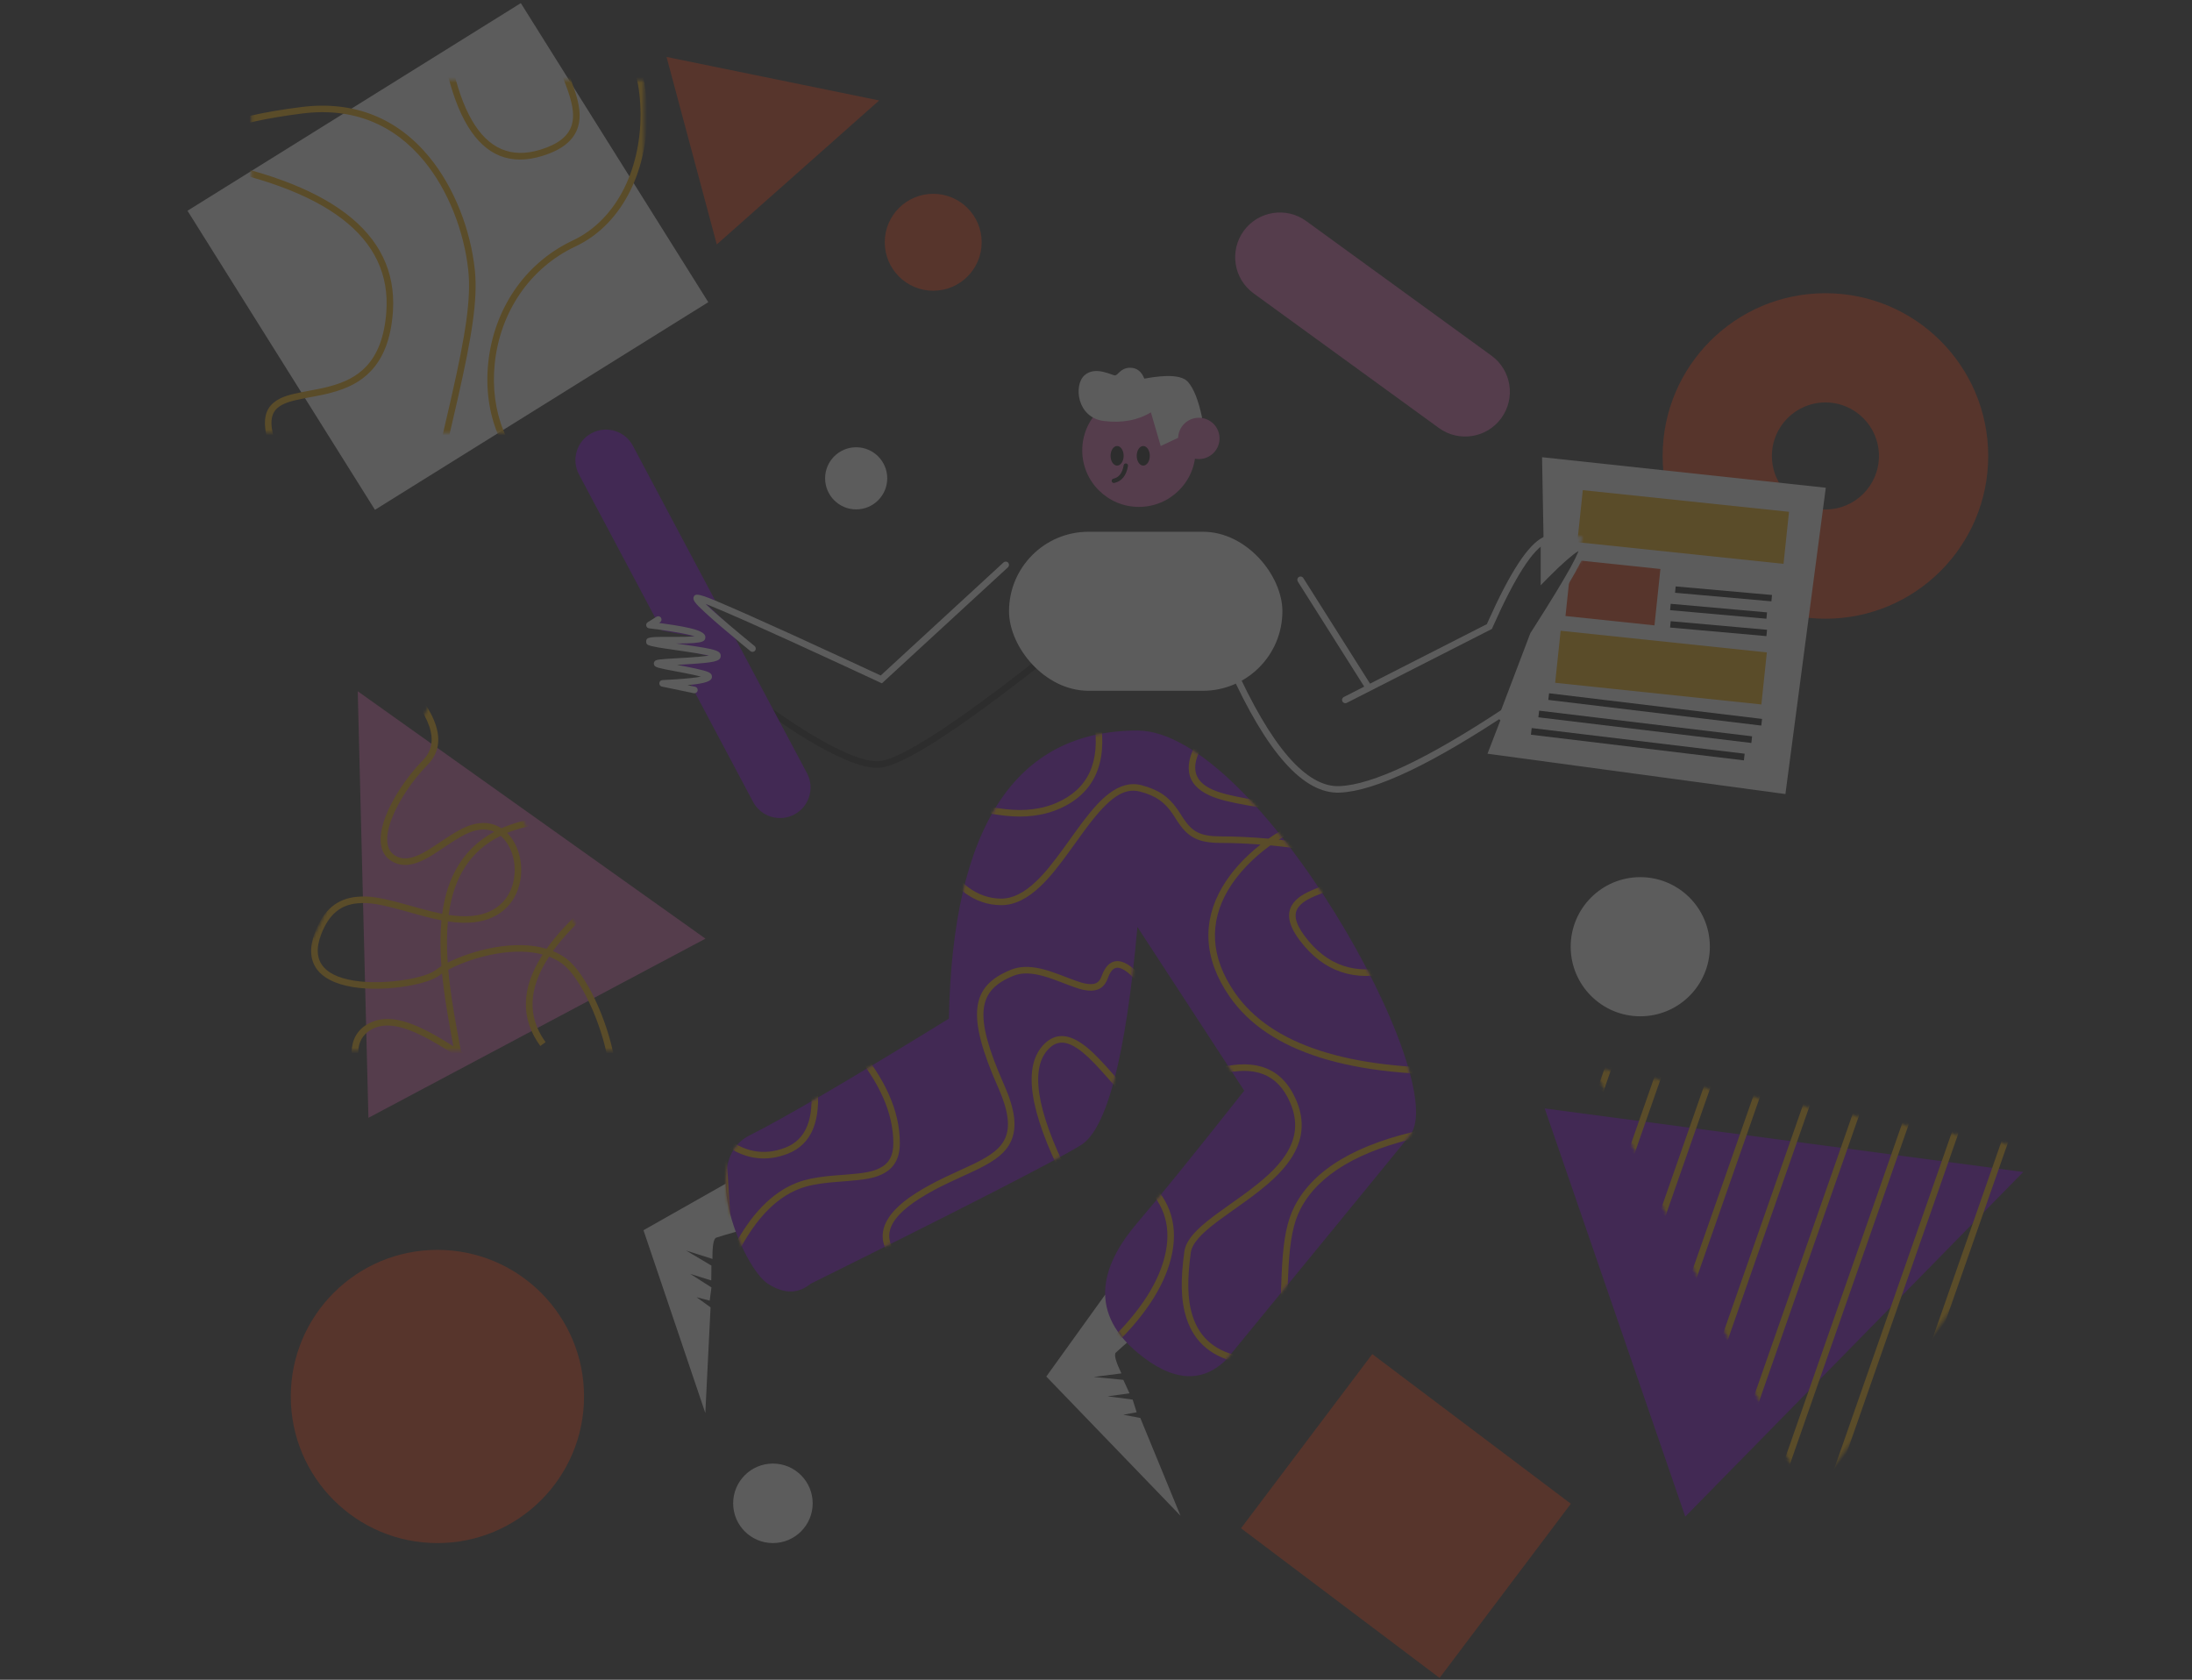 <?xml version="1.0" encoding="UTF-8"?>
<svg width="783px" height="600px" viewBox="0 0 783 600" version="1.1" xmlns="http://www.w3.org/2000/svg" xmlns:xlink="http://www.w3.org/1999/xlink">
    <rect x="0" y="0" width="783" height="600" fill="#333333" stroke="none"/>
    <title>illustration-3 hover</title>
    <defs>
        <polygon id="path-1" points="23.177 28.469 163.459 28.668 163.638 154.747 23.356 154.548"></polygon>
        <polygon id="path-3" points="92.321 24.142 160.504 160.473 24.162 160.462"></polygon>
        <polygon id="path-5" points="98.513 21.342 175.608 175.571 21.399 175.581"></polygon>
        <path d="M20.739,42.833 L19.959,0 L121.311,10.903 L106.888,120.321 L0.468,105.913 L16.84,63.47 C29.834,44.001 35.811,33.617 34.772,32.319 C33.732,31.021 29.055,34.526 20.739,42.833 Z" id="path-7"></path>
        <path d="M147.071,70.166 C142.919,116.424 136.172,142.412 126.83,148.129 C117.487,153.846 85.308,170.348 30.291,197.635 C25.879,201.273 20.819,201.273 15.11,197.635 C6.546,192.178 -10.193,153.976 8.492,144.621 C20.949,138.384 44.694,124.48 79.728,102.911 C81.026,34.304 103.473,0 147.071,0 C189.891,0 259.959,125.52 244.388,144.621 C234.008,157.354 212.209,183.992 178.991,224.532 C170.168,233.368 159.528,232.588 147.071,222.193 C128.387,206.601 135.393,189.449 147.071,175.806 C154.857,166.71 167.573,150.988 185.22,128.638 L147.071,70.166 Z" id="path-9"></path>
    </defs>
    <g id="Desktop" stroke="none" stroke-width="1" fill="none" fill-rule="evenodd" opacity="0.2">
        <g id="Artboard" transform="translate(-268, -1180)">
            <g id="illustration-3-hover" transform="translate(268, 1180)">
                <path d="M551.422,191.82 C552.011,191.554 552.703,191.817 552.968,192.408 C553.233,192.999 552.971,193.694 552.382,193.96 C547.603,196.118 541.151,206.095 533.326,223.735 L532.92,224.655 L481.087,251.056 C480.511,251.349 479.807,251.119 479.515,250.541 C479.24,249.997 479.427,249.339 479.93,249.019 L480.028,248.963 L531.118,222.939 L531.672,221.697 C539.447,204.351 545.883,194.465 551.254,191.897 L551.422,191.82 Z" id="Path-2" fill="#FFFFFF" fill-rule="nonzero"></path>
                <path d="M449.372,99.942 L531.177,99.941 C539.998,99.941 547.149,107.091 547.149,115.912 C547.149,115.912 547.149,115.912 547.149,115.912 C547.149,124.733 539.998,131.884 531.177,131.884 L449.372,131.885 C440.551,131.885 433.4,124.735 433.4,115.914 C433.4,115.914 433.4,115.914 433.4,115.914 C433.4,107.093 440.551,99.943 449.372,99.942 Z" id="Rectangle" fill="#DD63B1" transform="translate(490.274, 115.913) rotate(36) translate(-490.274, -115.913) "></path>
                <ellipse id="Oval" fill="#E73D11" cx="156.245" cy="498.817" rx="52.378" ry="52.367"></ellipse>
                <g id="Path-15" transform="translate(66.582, 0)">
                    <mask id="mask-2" fill="white">
                        <use xlink:href="#path-1"></use>
                    </mask>
                    <use id="Mask" fill="#FFFFFF" transform="translate(93.408, 91.608) rotate(-32) translate(-93.408, -91.608) " xlink:href="#path-1"></use>
                    <path d="M90.919,-8.443 C93.761,39.567 105.674,59.843 126.406,53.48 C132.955,51.47 136.449,48.542 137.637,44.687 C138.592,41.587 138.133,37.935 136.44,32.903 L136.143,32.042 C135.826,31.141 135.48,30.214 134.997,28.956 L134.173,26.816 C131.694,20.329 131.052,17.962 131.226,14.929 C131.489,10.356 134.57,7.438 140.939,6.194 C154.293,3.586 163.882,18.329 164.53,38.757 C165.203,59.952 156.221,79.592 139.54,87.754 L139.032,87.998 C122.418,95.823 112.022,111.747 110.144,129.875 C108.364,147.048 114.673,162.943 126.807,170.474 L127.176,170.7 C133.894,174.736 135.597,180.015 132.565,185.482 C130.042,190.032 124.294,194.465 117.081,197.736 C110.034,200.931 102.429,202.623 96.583,202.157 C89.71,201.61 85.546,198.133 85.546,191.908 L85.551,191.076 C85.645,182.67 87.199,174.247 92.234,152.366 L94.333,143.282 L94.654,141.879 C99.829,119.16 101.754,106.369 100.683,96.472 C99.195,82.724 93.605,68.068 84.894,57.497 C74.202,44.521 59.602,38.229 41.307,40.55 C16.066,43.752 2.911,49.056 1.659,55.929 L1.638,56.058 L2.102,56.139 C51.337,64.799 75.411,83.017 73.799,110.87 L73.742,111.726 C73.029,121.089 70.341,127.871 65.843,132.59 C62.245,136.364 57.724,138.676 51.766,140.265 L50.209,140.663 C49.119,140.93 48.218,141.119 46.081,141.527 L42.432,142.217 C37.572,143.154 35.19,143.871 33.316,145.127 C30.998,146.681 30.045,148.969 30.484,152.702 C31.608,162.286 38.383,164.529 51.556,162.276 L51.958,162.206 C53.575,161.921 55.204,161.591 57.33,161.128 L62.313,160.037 C68.881,158.626 70.515,158.47 72.787,158.888 C82.878,160.743 82.612,178.485 73.763,189.961 L73.492,190.307 L71.658,188.858 C79.865,178.536 80.194,162.622 72.363,161.182 L72.007,161.123 C70.197,160.856 68.3,161.126 61.87,162.52 L57.402,163.5 C55.453,163.921 53.908,164.231 52.365,164.503 C45.824,165.655 40.878,165.775 36.914,164.517 C31.912,162.93 28.885,159.163 28.159,152.973 C27.623,148.403 28.935,145.253 32.01,143.191 L32.33,142.983 C34.427,141.662 36.92,140.917 41.606,140.001 L47.062,138.96 C48.668,138.643 49.365,138.475 50.695,138.134 C56.506,136.64 60.798,134.496 64.146,130.983 C68.248,126.681 70.734,120.406 71.408,111.549 C73.45,84.728 50.386,66.995 1.677,58.433 L0.193,58.176 L-0.78,58.011 L-0.78,57.027 C-0.78,47.817 13.222,41.761 41.012,38.236 C60.132,35.811 75.516,42.439 86.703,56.017 C95.722,66.963 101.476,82.046 103.01,96.221 L103.074,96.852 C104.038,107.002 102.067,119.87 96.939,142.383 L94.041,154.955 C89.275,175.782 87.886,183.725 87.886,191.908 C87.886,196.769 91.005,199.373 96.769,199.832 C102.177,200.263 109.4,198.656 116.112,195.612 C122.909,192.53 128.28,188.389 130.517,184.354 C132.877,180.099 131.688,176.234 126.231,172.858 L125.968,172.697 C112.746,164.753 105.931,147.818 107.816,129.636 C109.756,110.917 120.428,94.412 137.513,86.137 L138.033,85.889 C154.084,78.329 162.844,59.395 162.191,38.831 C161.582,19.633 152.872,6.24 141.389,8.483 C135.993,9.537 133.759,11.654 133.562,15.063 L133.549,15.348 C133.464,17.765 134.092,20.027 136.248,25.692 L137.418,28.738 C137.828,29.814 138.138,30.656 138.433,31.503 L138.513,31.734 C140.467,37.407 141.037,41.599 139.874,45.372 C138.433,50.049 134.326,53.49 127.094,55.709 C104.483,62.649 91.758,41.447 88.673,-6.835 L88.583,-8.306 L90.919,-8.443 Z" fill="#F7AD01" fill-rule="nonzero" mask="url(#mask-2)"></path>
                </g>
                <polygon id="Rectangle-Copy-6" fill="#E73D11" transform="translate(502.211, 541.516) rotate(37) translate(-502.211, -541.516) " points="457.803 502.563 546.62 502.561 546.619 580.47 457.802 580.472"></polygon>
                <g id="Path-17" transform="translate(67.469, 214.793)">
                    <mask id="mask-4" fill="white">
                        <use xlink:href="#path-3"></use>
                    </mask>
                    <use id="Mask" fill="#DD63B1" transform="translate(92.333, 92.308) rotate(-28) translate(-92.333, -92.308) " xlink:href="#path-3"></use>
                    <path d="M97.748,163.865 L98.295,166.913 C99.505,173.745 99.695,175.578 99.781,178.552 L99.808,179.639 C99.977,187.108 97.73,190.987 92.248,190.617 C79.68,189.768 68.228,182.604 62.078,172.903 C56.005,163.323 56.879,153.808 65.393,150.254 C70.579,148.089 76.768,149.251 84.737,153.277 C87.305,154.574 90.045,156.155 93.259,158.169 L94.473,158.936 L93.438,153.295 C92.032,145.559 91.151,139.867 90.561,134.179 L90.478,133.359 L90.437,132.932 L90.216,133.083 C90.056,133.195 89.902,133.306 89.754,133.416 L89.535,133.582 C85.296,136.858 71.546,139.205 61.087,138.114 C47.337,136.68 40.495,129.979 45.093,118.078 C48.181,110.083 53.089,106.193 59.954,105.55 C64.936,105.083 68.957,105.88 79.651,108.88 L82.434,109.657 C83.902,110.062 85.038,110.362 86.184,110.648 L86.644,110.762 C87.741,111.03 88.793,111.269 89.804,111.476 L90.484,111.611 L90.486,111.595 C91.399,104.794 93.334,98.95 96.465,93.978 L96.696,93.615 C99.696,88.976 103.715,85.241 108.824,82.457 L109.084,82.317 L108.893,82.233 L108.668,82.141 L108.441,82.054 C107.009,81.532 105.526,81.386 103.95,81.585 C100.691,81.996 97.783,83.474 92.23,87.168 L89.807,88.788 C86.368,91.07 84.823,91.978 82.794,92.854 L82.637,92.921 C79.253,94.361 76.286,94.6 73.519,93.376 C67.966,90.921 67.21,84.787 70.294,76.769 C72.802,70.247 77.791,62.769 83.201,57.17 L83.589,56.773 C89.877,50.394 86.739,40.657 73.566,27.299 L73.164,26.893 L74.82,25.244 C88.977,39.46 92.733,50.527 85.477,58.182 L85.253,58.413 C79.91,63.834 74.922,71.246 72.475,77.608 C69.781,84.614 70.375,89.431 74.464,91.239 C76.56,92.166 78.882,91.979 81.721,90.771 L82.151,90.584 C84.036,89.744 85.631,88.769 89.358,86.278 L90.963,85.204 C96.81,81.315 99.921,79.737 103.657,79.266 C105.592,79.022 107.449,79.205 109.242,79.859 C110.059,80.156 110.834,80.546 111.563,81.015 L111.642,81.067 L111.68,81.05 C119.156,77.733 128.669,76.187 140.396,76.526 L141.063,76.548 L143.857,76.648 C173.566,77.757 189.994,79.624 193.871,82.472 C195.364,83.569 195.514,85.138 194.213,86.434 C193.271,87.372 191.505,88.269 188.856,89.207 L188.311,89.397 C183.379,91.078 175.51,92.924 164.677,94.946 L163.679,95.13 L162.783,95.739 C147.524,106.145 136.66,115.83 130.136,124.806 L130.045,124.932 C131.707,125.616 133.242,126.465 134.642,127.488 L134.94,127.71 C141.772,132.9 149.503,149.313 152.012,163.563 C153.355,171.194 153.083,177.494 150.941,181.578 C148.392,186.438 143.396,187.924 136.317,185.598 C127.747,182.782 119.581,178.299 107.618,170.43 L97.748,163.865 Z M84.061,155.555 L83.683,155.362 C76.265,151.615 70.701,150.571 66.293,152.41 C59.379,155.296 58.658,163.143 64.052,171.652 C69.813,180.739 80.601,187.488 92.405,188.285 C96.071,188.532 97.565,186.06 97.477,179.993 L97.436,178.344 C97.336,175.341 97.077,173.306 95.556,164.875 L95.05,162.088 L94.556,161.766 C90.426,159.097 87.097,157.112 84.061,155.555 Z M107.748,167.716 L108.309,168.087 L109.49,168.863 C120.971,176.386 128.863,180.689 137.047,183.378 C143.118,185.373 146.901,184.248 148.871,180.493 C150.72,176.968 150.972,171.137 149.71,163.968 C147.294,150.243 139.802,134.338 133.526,129.571 C132.125,128.507 130.552,127.641 128.831,126.966 L128.679,126.908 L128.39,127.351 C121.336,138.296 120.926,148.155 127.055,156.948 L127.416,157.454 L125.527,158.831 C118.458,149.134 118.674,138.405 126.064,126.664 L126.385,126.161 L126.325,126.145 C121.625,124.883 116.041,124.824 109.956,125.854 L109.475,125.937 C103.486,127.002 97.38,129.116 93.087,131.368 L92.66,131.595 L92.743,132.495 L92.835,133.443 L92.938,134.434 C93.503,139.725 94.331,145.088 95.616,152.208 L97.169,160.683 L102.123,163.964 C105.06,165.918 107.806,167.753 107.748,167.716 Z M77.265,110.641 C68.184,108.133 64.484,107.472 60.172,107.876 C54.211,108.435 50.049,111.734 47.273,118.92 C43.355,129.061 48.902,134.494 61.33,135.79 C71.127,136.812 84.108,134.628 87.967,131.836 L88.106,131.733 C88.647,131.314 89.261,130.893 89.938,130.474 L90.209,130.308 L90.18,129.924 C89.756,124.188 89.743,118.931 90.198,114.126 L90.216,113.939 L89.896,113.878 C88.855,113.673 87.776,113.437 86.653,113.168 L85.62,112.916 C84.376,112.606 83.15,112.28 81.52,111.829 L77.265,110.641 Z M140.981,78.883 C130.002,78.501 121.086,79.776 114.029,82.593 L113.685,82.732 L113.793,82.84 C117.271,86.38 119.139,92.042 118.632,97.846 L118.602,98.157 C117.7,106.997 111.675,113.58 101.789,114.656 C99.03,114.956 96.148,114.859 92.911,114.395 L92.53,114.337 L92.506,114.582 C92.118,118.831 92.103,123.46 92.425,128.49 L92.462,129.063 L92.489,129.049 C96.871,126.826 102.768,124.807 108.605,123.72 L109.065,123.636 C115.884,122.424 122.179,122.493 127.485,124.039 L127.765,124.123 L127.86,123.988 C134.574,114.563 145.787,104.504 161.446,93.822 L162.774,92.922 L164.846,92.537 C175.663,90.504 183.415,88.656 188.076,87.004 L188.644,86.798 C190.574,86.081 191.865,85.416 192.48,84.857 L192.663,84.684 C192.814,84.546 192.797,84.573 192.557,84.406 L192.487,84.355 C189.082,81.854 171.647,79.949 140.981,78.883 Z M111.363,83.773 L111.228,83.84 C105.834,86.507 101.682,90.209 98.658,94.884 C95.647,99.54 93.761,105.082 92.85,111.589 L92.792,112.013 L92.886,112.028 C95.928,112.487 98.611,112.609 101.138,112.373 L101.536,112.333 C110.284,111.381 115.483,105.7 116.277,97.92 C116.844,92.359 114.95,86.967 111.583,83.963 L111.363,83.773 Z" fill="#F7AD01" fill-rule="nonzero" mask="url(#mask-4)"></path>
                </g>
                <polygon id="Triangle-Copy-2" fill="#E73D11" transform="translate(280.556, 44.853) rotate(75) translate(-280.556, -44.853) " points="280.556 10.183 315.225 79.523 245.887 79.523"></polygon>
                <g id="Combined-Shape" transform="translate(551.296, 345.266)">
                    <mask id="mask-6" fill="white">
                        <use xlink:href="#path-5"></use>
                    </mask>
                    <use id="Mask" fill="#7C00D9" transform="translate(98.503, 98.461) rotate(71) translate(-98.503, -98.461) " xlink:href="#path-5"></use>
                    <path d="M236.627,130.76 L237.339,132.986 L-90.691,237.879 L-91.403,235.654 L236.627,130.76 Z M236.627,112.068 L237.339,114.294 L-90.691,219.188 L-91.403,216.962 L236.627,112.068 Z M236.627,93.377 L237.339,95.602 L-90.691,200.496 L-91.403,198.271 L236.627,93.377 Z M236.627,74.685 L237.339,76.911 L-90.691,181.804 L-91.403,179.579 L236.627,74.685 Z M236.627,55.993 L237.339,58.219 L-90.691,163.113 L-91.403,160.887 L236.627,55.993 Z M236.627,37.302 L237.339,39.527 L-90.691,144.421 L-91.403,142.195 L236.627,37.302 Z M236.627,18.61 L237.339,20.835 L-90.691,125.729 L-91.403,123.504 L236.627,18.61 Z M236.627,-0.082 L237.339,2.144 L-90.691,107.038 L-91.403,104.812 L236.627,-0.082 Z M236.627,-18.773 L237.339,-16.548 L-90.691,88.346 L-91.403,86.12 L236.627,-18.773 Z" fill="#F7AD01" fill-rule="nonzero" mask="url(#mask-6)" transform="translate(72.968, 109.553) rotate(-53) translate(-72.968, -109.553) "></path>
                </g>
                <ellipse id="Oval" fill="#E73D11" cx="333.352" cy="86.538" rx="17.311" ry="17.308"></ellipse>
                <ellipse id="Oval-Copy-3" fill="#FFFFFF" cx="276.092" cy="536.982" rx="14.204" ry="14.201"></ellipse>
                <ellipse id="Oval-Copy-4" fill="#FFFFFF" cx="305.832" cy="170.858" rx="11.097" ry="11.095"></ellipse>
                <ellipse id="Oval-Copy-2" fill="#FFFFFF" cx="585.918" cy="338.166" rx="24.857" ry="24.852"></ellipse>
                <path d="M394.793,462.426 L373.745,491.694 L421.684,541.42 L407.332,506.501 L401.263,505.336 L406.018,504.458 L404.596,499.932 L395.643,498.756 L403.469,497.7 L401.263,492.879 L390.709,491.841 L400.589,490.57 C398.538,486.334 397.871,483.857 398.589,483.138 C399.306,482.418 401.952,480.104 406.526,476.196 L394.793,462.426 Z" id="Path-13" fill="#FFFFFF"></path>
                <path d="M244.2,419.201 L223.292,448.536 L270.909,498.376 L256.654,463.377 L250.626,462.21 L255.349,461.329 L253.937,456.792 L245.043,455.615 L252.817,454.556 L250.626,449.723 L240.142,448.684 L249.956,447.409 C247.919,443.164 247.257,440.681 247.97,439.96 C248.682,439.239 251.31,436.919 255.854,433.002 L244.2,419.201 Z" id="Path-13-Copy" fill="#FFFFFF" transform="translate(247.101, 458.788) rotate(25) translate(-247.101, -458.788) "></path>
                <path d="M652.056,104.734 C684.17,104.734 710.204,130.762 710.204,162.87 C710.204,194.978 684.17,221.006 652.056,221.006 C619.942,221.006 593.908,194.978 593.908,162.87 C593.908,130.762 619.942,104.734 652.056,104.734 Z M652.056,143.751 C641.495,143.751 632.934,152.311 632.934,162.87 C632.934,173.429 641.495,181.988 652.056,181.988 C662.617,181.988 671.179,173.429 671.179,162.87 C671.179,152.311 662.617,143.751 652.056,143.751 Z" id="Oval" fill="#E73D11" fill-rule="nonzero"></path>
                <path d="M373.177,233.432 L374.633,235.25 L372.731,236.748 C341.904,260.983 322.609,273.418 314.387,274.208 C310.107,274.619 303.979,272.594 296.378,268.685 C293.818,267.369 291.139,265.861 288.377,264.197 C284.762,262.019 281.187,259.687 277.81,257.355 L276.944,256.754 C276.522,256.459 276.115,256.173 275.726,255.897 L274.416,254.96 L273.429,254.238 L274.832,252.38 L275.792,253.082 L276.706,253.738 C277.452,254.27 278.268,254.843 279.145,255.448 C282.485,257.754 286.02,260.06 289.59,262.211 C292.309,263.849 294.943,265.332 297.453,266.623 L298.28,267.043 C305.116,270.48 310.611,272.237 314.161,271.896 C321.726,271.169 340.927,258.788 371.304,234.908 L373.177,233.432 Z" id="Path-9" fill="#131313" fill-rule="nonzero"></path>
                <path d="M440.684,236.982 C453.987,266.758 466.689,281.29 478.474,280.802 C490.273,280.313 509.77,271.138 536.809,253.267 L539.34,251.584 L540.643,253.511 C511.94,272.72 491.306,282.594 478.571,283.122 C465.587,283.66 452.487,268.827 438.961,238.839 L438.551,237.925 L440.684,236.982 Z" id="Path-6" fill="#FFFFFF" fill-rule="nonzero"></path>
                <path d="M247.54,145.699 C253.564,145.699 258.448,150.582 258.448,156.606 L258.449,219.44 L258.449,219.44 L255.037,218.482 L258.449,228.674 L258.45,289.051 C258.45,295.075 253.566,299.958 247.543,299.958 C247.543,299.958 247.542,299.958 247.542,299.958 C241.518,299.958 236.635,295.075 236.635,289.051 L236.634,240.846 L236.634,240.846 C239.924,241.86 241.569,242.019 241.569,241.321 C241.569,240.623 239.924,238.724 236.634,235.622 L236.634,233.009 L247.795,236.249 L236.634,226.387 L236.634,223.248 L246.272,227.498 L236.634,219.765 L236.633,156.606 C236.633,150.583 241.516,145.699 247.54,145.699 C247.54,145.699 247.54,145.699 247.54,145.699 Z" id="Rectangle" fill="#7C00D9" transform="translate(247.541, 222.829) rotate(-28) translate(-247.541, -222.829) "></path>
                <g id="Group" transform="translate(385.286, 131.361)">
                    <ellipse id="Oval" fill="#DD63B1" cx="21.54" cy="29.512" rx="20.241" ry="20.192"></ellipse>
                    <path d="M44.117,17.862 L36.721,24.464 L29.325,27.959 L25.822,15.921 C21.151,18.768 15.572,19.804 9.084,19.027 C-0.647,17.862 -1.814,6.213 2.078,2.718 C5.97,-0.777 11.809,2.718 12.977,2.718 C14.145,2.718 14.923,0 18.426,0 C20.762,0 22.449,1.294 23.487,3.883 C31.79,2.33 36.98,2.718 39.056,5.048 C41.132,7.378 42.819,11.649 44.117,17.862 Z" id="Path-4" fill="#FFFFFF"></path>
                    <ellipse id="Oval" fill="#DD63B1" cx="42.949" cy="25.24" rx="7.396" ry="7.378"></ellipse>
                    <ellipse id="Oval" fill="#131313" cx="23.097" cy="31.453" rx="2.335" ry="3.495"></ellipse>
                    <ellipse id="Oval-Copy" fill="#131313" cx="13.755" cy="31.453" rx="2.335" ry="3.495"></ellipse>
                    <path d="M16.997,34.182 C17.421,34.253 17.708,34.653 17.637,35.076 C17.07,38.471 15.433,40.549 12.757,41.143 C12.337,41.236 11.921,40.972 11.828,40.553 C11.734,40.134 11.999,39.72 12.419,39.626 C14.413,39.184 15.631,37.638 16.101,34.821 C16.167,34.428 16.518,34.153 16.907,34.172 L16.997,34.182 Z" id="Path-5" fill="#131313" fill-rule="nonzero"></path>
                </g>
                <rect id="Rectangle" fill="#FFFFFF" x="360.429" y="189.941" width="97.653" height="56.805" rx="28.402"></rect>
                <path d="M463.94,206.104 C464.446,205.773 465.111,205.894 465.475,206.366 L465.54,206.458 L489.857,244.931 C490.203,245.478 490.047,246.207 489.509,246.558 C489.003,246.889 488.338,246.769 487.973,246.297 L487.909,246.205 L463.592,207.732 C463.246,207.185 463.402,206.456 463.94,206.104 Z" id="Path-3" fill="#FFFFFF" fill-rule="nonzero"></path>
                <g id="Rectangle-+-Rectangle-Copy-4-+-Rectangle-Copy-3-Mask" transform="translate(530.878, 163.314)">
                    <mask id="mask-8" fill="white">
                        <use xlink:href="#path-7"></use>
                    </mask>
                    <use id="Mask" fill="#FFFFFF" xlink:href="#path-7"></use>
                    <polygon id="Rectangle" fill="#F7AD01" mask="url(#mask-8)" transform="translate(70.362, 24.928) rotate(6) translate(-70.362, -24.928) " points="33.331 15.586 107.395 15.578 107.393 34.269 33.329 34.277"></polygon>
                    <polygon id="Rectangle-Copy-4" fill="#F7AD01" mask="url(#mask-8)" transform="translate(62.449, 75.152) rotate(6) translate(-62.449, -75.152) " points="25.418 65.811 99.482 65.802 99.48 84.493 25.416 84.501"></polygon>
                    <polygon id="Rectangle-Copy-3" fill="#E73D11" mask="url(#mask-8)" transform="translate(45.281, 48.328) rotate(6) translate(-45.281, -48.328) " points="29.3 38.206 61.265 38.202 61.262 58.451 29.298 58.454"></polygon>
                </g>
                <path d="M358.47,200.9 C358.948,200.461 359.688,200.495 360.123,200.976 C360.531,201.428 360.527,202.112 360.131,202.558 L360.047,202.644 L315.024,244.083 L301.943,238.013 C287.91,231.522 276.638,226.382 268.128,222.593 L264.326,220.909 C259.655,218.852 256.018,217.301 253.419,216.257 L252.049,215.716 L252.168,215.833 C252.619,216.272 253.134,216.76 253.715,217.295 L254.278,217.811 C257.574,220.81 262.662,225.126 269.536,230.752 C270.038,231.163 270.114,231.906 269.707,232.412 C269.3,232.918 268.564,232.996 268.062,232.585 L264.903,229.988 C259.577,225.587 255.514,222.114 252.711,219.563 L251.824,218.752 C248.116,215.339 247.15,214.114 247.94,212.919 L247.995,212.842 C248.83,211.769 251.273,212.605 262.187,217.392 L267.833,219.883 C276.354,223.664 287.818,228.886 302.227,235.548 L314.593,241.283 L358.47,200.9 Z" id="Path-7" fill="#FFFFFF" fill-rule="nonzero"></path>
                <path d="M234.503,220.298 C235.053,219.953 235.778,220.12 236.122,220.673 C236.445,221.192 236.316,221.867 235.841,222.233 L235.748,222.298 L235.401,222.515 L237.044,222.739 C247.457,224.191 251.862,225.451 251.964,227.513 L251.966,227.587 C251.966,229.086 250.741,229.437 247.951,229.671 L247.53,229.703 C246.309,229.79 244.841,229.83 242.87,229.843 L241.475,229.846 L245.371,230.408 C255.308,231.868 257.449,232.382 257.449,234.269 L257.444,234.422 C257.319,236.275 254.83,236.661 246.285,237.218 L241.845,237.486 L244.968,238.082 C246.143,238.312 247.143,238.515 248.041,238.71 L248.625,238.839 C252.973,239.814 254.316,240.279 254.316,241.737 C254.316,243.323 251.936,244.129 246.004,244.681 L245.521,244.724 L248.288,245.299 C248.886,245.423 249.283,245.983 249.218,246.58 L249.2,246.693 C249.076,247.293 248.518,247.691 247.923,247.626 L247.812,247.608 L236.454,245.25 C235.102,244.969 235.257,242.983 236.636,242.917 L237.674,242.866 C242.436,242.624 246.08,242.328 248.597,241.983 L248.863,241.945 C249.311,241.881 249.719,241.815 250.086,241.749 L250.366,241.696 L250.239,241.661 C249.803,241.542 249.307,241.417 248.754,241.288 L248.113,241.141 L247.541,241.015 C246.759,240.845 245.894,240.668 244.897,240.471 L243.274,240.157 L239.497,239.442 C238.975,239.342 238.529,239.255 238.127,239.175 L237.373,239.023 C236.423,238.827 235.714,238.663 235.205,238.519 C234.897,238.431 234.654,238.349 234.459,238.261 C234.31,238.194 234.181,238.121 234.059,238.024 C233.77,237.795 233.559,237.485 233.559,237.02 C233.559,236.408 233.879,236.087 234.295,235.881 C234.44,235.809 234.593,235.76 234.774,235.716 L235.011,235.666 C235.14,235.641 235.284,235.618 235.446,235.596 L235.791,235.552 C236.367,235.485 237.121,235.421 238.127,235.351 L239.967,235.235 C241.599,235.138 244.458,234.972 245.429,234.91 L246.248,234.856 C248.913,234.678 250.94,234.497 252.511,234.282 L252.987,234.214 L253.213,234.179 L253.045,234.139 L252.519,234.021 L252.239,233.961 C250.426,233.58 248.137,233.201 244.763,232.703 L237.822,231.694 C236.95,231.562 236.245,231.451 235.593,231.342 L235.041,231.247 C234.068,231.078 233.311,230.924 232.745,230.779 L232.423,230.694 C231.207,230.365 230.817,230.117 230.817,229.159 C230.817,228.145 231.38,227.885 232.412,227.702 C232.809,227.631 233.329,227.582 233.992,227.548 L234.621,227.522 C235.165,227.502 235.744,227.492 236.525,227.486 L241.77,227.488 C244.253,227.485 245.988,227.448 247.356,227.351 L247.984,227.3 L248.131,227.286 L248.106,227.278 C247.637,227.129 247.084,226.976 246.448,226.82 L245.829,226.673 L245.268,226.547 C242.188,225.874 237.71,225.169 231.847,224.433 C230.786,224.3 230.454,222.946 231.28,222.325 L231.37,222.263 L234.503,220.298 Z" id="Path-8" fill="#FFFFFF" fill-rule="nonzero"></path>
                <g id="Path-11" transform="translate(259.224, 260.947)">
                    <mask id="mask-10" fill="white">
                        <use xlink:href="#path-9"></use>
                    </mask>
                    <use id="Mask" fill="#7C00D9" xlink:href="#path-9"></use>
                    <path d="M125.034,36.022 C125.715,35.082 126.314,34.266 126.894,33.489 L127.551,32.615 C131.12,27.905 133.986,24.746 136.914,22.521 C140.777,19.585 144.592,18.499 148.534,19.529 C154.806,21.167 158.313,23.769 161.339,28.112 L161.528,28.386 C161.673,28.598 161.818,28.815 161.972,29.051 L162.513,29.89 C162.716,30.207 162.971,30.607 163.018,30.68 L163.335,31.167 C166.59,36.093 169.362,37.759 176.687,37.811 L177.045,37.812 C181.928,37.812 187.577,38.078 193.235,38.559 L193.908,38.618 L194.019,38.54 C196.516,36.795 199.109,35.234 201.724,33.896 L202.215,33.647 C204.215,32.646 205.356,31.805 205.674,31.233 L205.727,31.136 C205.69,31.048 205.539,30.895 205.244,30.71 C203.952,29.897 201.295,29.213 196.392,28.36 L194.112,27.978 C192.706,27.75 188.96,27.147 187.713,26.937 L186.27,26.69 C180.18,25.625 176.13,24.63 173.074,23.291 C164.107,19.362 163.013,11.997 169.646,1.988 L169.849,1.684 L171.784,2.994 L171.415,3.55 C165.702,12.298 166.614,17.908 174.01,21.148 C176.851,22.393 180.772,23.354 186.696,24.39 L188.874,24.759 C190.793,25.074 194.436,25.66 194.969,25.748 L196.487,26.003 C201.945,26.94 204.809,27.674 206.487,28.729 C207.935,29.641 208.497,30.964 207.714,32.371 C207.126,33.429 205.768,34.455 203.542,35.596 L203.259,35.739 C201.499,36.621 199.746,37.608 198.026,38.689 L197.578,38.971 L198.21,39.038 C202.49,39.499 206.645,40.076 210.334,40.746 L211.177,40.902 L212.169,41.094 C217.389,42.131 221.414,43.334 223.96,44.692 C227.406,46.53 228.484,49.026 226.162,51.48 L225.915,51.734 C224.085,53.565 221.78,54.734 216.803,56.643 L214.099,57.666 C208.657,59.743 206.343,60.96 204.793,62.832 C202.776,65.269 203.167,68.494 206.788,73.366 C214.72,84.04 225.118,87.551 238.223,83.965 L238.621,83.854 L239.362,83.644 L270.914,122.722 L268.557,122.791 C223.307,124.1 193.75,114.892 179.978,95.001 C170.521,81.342 170.266,68.038 177.401,55.882 C180.657,50.333 185.405,45.208 190.803,40.934 L191.061,40.73 L190.079,40.658 C185.825,40.353 181.653,40.177 177.903,40.153 L177.045,40.151 C168.477,40.151 165.007,38.021 161.219,32.202 L160.333,30.818 C160.057,30.389 159.827,30.039 159.599,29.704 C156.831,25.64 153.77,23.314 147.945,21.792 C142.161,20.281 136.881,24.16 129.297,34.18 L128.765,34.889 C128.192,35.657 127.598,36.465 126.923,37.397 L123.707,41.869 C118.753,48.75 115.826,52.412 112.398,55.662 C107.764,60.056 103.232,62.37 98.413,62.37 C88.81,62.37 80.814,56.03 75.913,46.331 C71.683,37.963 70.793,28.816 74.327,25.984 C75.876,24.743 78.072,24.436 81.211,24.77 L81.751,24.833 C82.762,24.959 83.886,25.148 85.247,25.412 L86.307,25.625 C87.859,25.944 90.795,26.563 90.618,26.526 L91.181,26.642 C99.944,28.432 105.74,28.908 111.831,27.763 C114.043,27.348 116.16,26.708 118.189,25.825 C129.487,20.906 133.938,11.323 131.59,-3.259 L131.517,-3.703 L133.82,-4.094 C136.5,11.74 131.584,22.543 119.121,27.97 C116.927,28.925 114.642,29.615 112.261,30.062 C105.798,31.277 99.752,30.781 90.712,28.934 L85.369,27.82 L84.455,27.641 C83.186,27.4 82.143,27.232 81.214,27.124 L80.963,27.096 C78.382,26.821 76.733,27.052 75.786,27.81 C73.43,29.698 74.218,37.799 77.997,45.275 C82.537,54.26 89.816,60.031 98.413,60.031 C102.542,60.031 106.553,57.983 110.792,53.964 C113.88,51.036 116.592,47.7 120.944,41.704 L125.034,36.022 Z M194.56,41.025 L194.332,41.19 C188.294,45.587 182.922,51.09 179.414,57.067 C172.733,68.451 172.969,80.773 181.898,93.668 C194.721,112.19 222.243,121.197 264.549,120.541 L266.125,120.511 L238.51,86.308 L238.407,86.337 C224.722,89.941 213.568,86.177 205.173,75.107 L204.914,74.763 C200.715,69.112 200.184,64.735 202.995,61.339 C204.937,58.993 207.493,57.669 213.602,55.353 L215.595,54.601 C220.696,52.657 222.881,51.547 224.467,49.871 C225.488,48.792 225.132,47.967 222.862,46.756 C220.415,45.451 216.232,44.239 210.743,43.2 C206.085,42.319 200.586,41.59 195.005,41.066 L194.56,41.025 Z" fill="#F7AD01" fill-rule="nonzero" mask="url(#mask-10)"></path>
                    <path d="M134.294,87.704 C135.775,83.551 138.229,81.676 141.452,82.587 C144.239,83.374 147.459,86.293 151.252,91.34 L151.512,91.688 L149.638,93.083 C146.018,88.209 143.029,85.462 140.818,84.838 C139.027,84.332 137.676,85.317 136.577,88.261 L136.493,88.491 C135.318,91.786 132.976,93.15 129.631,92.883 L129.046,92.824 C127.234,92.617 126.04,92.261 121.87,90.682 L119.465,89.764 C116.204,88.513 114.094,87.808 111.927,87.32 C108.343,86.513 105.353,86.561 102.745,87.622 C89.964,92.822 88.516,101.57 99.155,125.865 L99.481,126.605 C103.424,135.523 104.144,141.874 101.891,146.743 C100.052,150.719 96.582,153.453 90.125,156.648 L89.335,157.034 C87.756,157.796 81.348,160.719 79.836,161.437 C75.851,163.331 72.59,165.071 69.451,167.05 C56.479,175.229 55.009,182.74 64.711,190.524 L65.124,190.85 L148.441,158.491 L148.966,158.907 C158.126,166.192 161.667,175.466 159.506,186.555 C157.437,197.174 150.637,208.098 139.144,219.345 L138.92,219.562 L139.19,219.894 C154.372,238.494 169.483,248.705 184.499,250.601 L184.964,250.657 C199.625,252.342 220.89,217.828 247.866,147.394 L248.765,145.038 L248.73,145.046 C226.36,149.951 211.988,158.464 205.529,170.51 L205.33,170.888 C202.771,175.816 201.603,182.05 201.068,191.395 L200.912,194.56 L200.681,200.684 C200.293,210.498 199.79,214.766 198.218,218.831 C195.939,224.724 191.575,227.273 184.632,226.074 C173.845,224.212 167.408,218.608 164.597,209.934 C162.494,203.443 162.482,196.091 163.821,186.174 C164.103,184.079 165.2,182.018 167.055,179.878 C168.734,177.941 170.999,175.958 174.166,173.565 L175.024,172.925 C177.463,171.132 183.912,166.558 184.066,166.446 L184.996,165.771 C192.319,160.421 196.812,156.337 199.856,151.77 C203.802,145.852 204.568,139.785 201.663,132.997 C197.16,122.474 188.878,119.736 176.957,122.669 C173.059,123.628 168.992,125.125 164.147,127.269 L163.246,127.671 C161.234,128.583 156.136,130.972 154.703,131.622 L153.892,131.982 C151.193,133.159 149.497,133.706 148.239,133.706 C146.381,133.706 144.397,132.422 141.816,129.902 L141.417,129.507 C140.744,128.833 140.025,128.073 139.189,127.156 L138.111,125.96 C137.237,124.978 135.299,122.787 134.778,122.206 L134.12,121.476 C130.673,117.669 128.185,115.291 125.718,113.62 C121.663,110.874 118.456,110.711 115.573,113.497 C108.631,120.21 110.786,135.251 122.455,158.586 L122.811,159.296 L120.727,160.351 C108.314,135.754 105.912,119.587 113.951,111.815 C117.739,108.152 122.145,108.377 127.026,111.682 C129.769,113.54 132.44,116.115 136.175,120.263 L140.141,124.724 L140.907,125.572 C141.885,126.644 142.693,127.491 143.446,128.227 C145.607,130.337 147.199,131.367 148.239,131.367 C149.073,131.367 150.589,130.871 153.006,129.817 L153.558,129.573 C154.668,129.078 160.714,126.242 162.584,125.405 C167.817,123.064 172.179,121.436 176.4,120.398 C189.321,117.218 198.792,120.349 203.81,132.076 C207.039,139.619 206.167,146.516 201.799,153.069 C198.496,158.023 193.712,162.332 185.904,168.002 L177.89,173.732 C177.074,174.321 176.387,174.821 175.965,175.137 L175.203,175.713 C172.351,177.889 170.306,179.695 168.819,181.411 C167.238,183.236 166.348,184.906 166.135,186.487 C164.84,196.082 164.851,203.141 166.818,209.212 C169.362,217.062 175.098,222.055 185.029,223.77 C190.765,224.76 194.045,222.917 195.943,218.231 L196.04,217.986 C197.532,214.128 198.001,209.835 198.385,199.622 L198.594,194.098 C198.62,193.51 198.646,192.968 198.676,192.368 L198.737,191.241 C199.29,181.597 200.509,175.102 203.258,169.809 C210.127,156.58 225.623,147.49 249.652,142.457 L250.383,142.305 L252.46,141.88 L251.709,143.866 C223.418,218.627 201.398,254.9 184.697,252.981 C168.677,251.14 152.756,240.384 136.909,220.793 L136.429,220.197 L135.759,219.361 L136.533,218.62 C148.31,207.338 155.19,196.493 157.214,186.107 C159.155,176.144 156.158,167.914 148.147,161.255 L148.03,161.159 L64.754,193.503 L64.235,193.113 C52.105,184.003 53.55,174.312 68.206,165.071 C71.244,163.156 74.38,161.465 78.125,159.664 L79.299,159.106 C81.377,158.135 86.896,155.615 88.321,154.927 L89.087,154.552 C95.098,151.578 98.216,149.123 99.772,145.76 C101.657,141.686 101.064,136.104 97.528,127.968 L97.345,127.553 C85.887,101.643 87.454,91.318 101.866,85.455 C104.974,84.191 108.429,84.135 112.439,85.038 L113.014,85.173 C114.927,85.637 116.839,86.27 119.484,87.269 L123.137,88.66 C126.936,90.091 127.952,90.365 129.635,90.535 C132.014,90.774 133.392,90.051 134.222,87.898 L134.294,87.704 Z" id="Path-10" fill="#F7AD01" fill-rule="nonzero" mask="url(#mask-10)"></path>
                    <path d="M46.354,111.889 C56.905,124.04 62.211,135.862 62.211,147.349 C62.211,152.936 60.043,156.501 55.835,158.503 C52.892,159.904 49.905,160.419 43.288,160.945 L39.266,161.255 C38.311,161.333 37.642,161.395 36.817,161.479 C32.551,161.916 29.295,162.557 26.422,163.646 C17.265,167.116 9.377,175.807 2.797,189.791 L2.544,190.331 L0.605,194.516 L-2.571,143.181 L-0.498,144.886 C6.451,150.603 13.665,151.949 21.306,148.987 C28.686,146.126 31.732,138.734 30.348,126.464 L30.299,126.049 L32.618,125.77 C34.232,139.239 30.775,147.825 22.149,151.169 C14.545,154.116 7.226,153.186 0.309,148.423 L0.083,148.265 L2.378,185.363 L2.478,185.17 C8.852,172.942 16.428,165.068 25.233,161.598 L25.596,161.458 C28.567,160.332 31.855,159.663 36.05,159.208 L37.776,159.036 C38.222,158.995 38.687,158.955 39.251,158.91 L43.084,158.615 C49.406,158.113 52.235,157.627 54.832,156.391 C58.212,154.783 59.875,152.048 59.875,147.349 C59.875,136.634 54.937,125.486 45.002,113.9 L44.591,113.423 L46.354,111.889 Z" id="Path-12" fill="#F7AD01" fill-rule="nonzero" mask="url(#mask-10)"></path>
                </g>
                <path d="M551.498,192.604 C552.1,192.604 552.594,193.07 552.65,193.666 L552.655,193.779 L552.655,203.4 L553.654,202.415 C559.737,196.458 563.327,193.852 565.246,194.336 L565.331,194.36 C566.194,194.626 566.461,195.388 566.371,196.25 C566.319,196.747 566.14,197.362 565.838,198.132 C565.283,199.55 564.276,201.571 562.81,204.214 L562.487,204.794 C559.731,209.711 555.475,216.675 549.714,225.692 L548.726,227.236 L537.554,256.644 C537.338,257.214 536.731,257.514 536.163,257.353 L536.058,257.317 C535.496,257.097 535.2,256.482 535.359,255.905 L535.394,255.798 L546.655,226.158 L547.77,224.416 C553.738,215.074 558.08,207.953 560.793,203.06 L561.153,202.407 C562.318,200.276 563.141,198.614 563.618,197.436 L563.753,197.091 L563.839,196.852 L563.759,196.896 L563.554,197.014 C561.77,198.082 558.148,201.183 553.205,206.153 L552.317,207.051 L550.34,209.064 L550.34,193.779 C550.34,193.13 550.859,192.604 551.498,192.604 Z" id="Path" fill="#FFFFFF" fill-rule="nonzero"></path>
                <polygon id="Path-14" fill="#131313" fill-rule="nonzero" points="598.557 209.467 632.969 212.527 632.759 214.793 598.347 211.734"></polygon>
                <polygon id="Path-14-Copy" fill="#131313" fill-rule="nonzero" points="596.782 215.68 631.194 218.74 630.983 221.006 596.571 217.947"></polygon>
                <polygon id="Path-14-Copy-2" fill="#131313" fill-rule="nonzero" points="596.782 221.893 631.194 224.953 630.983 227.219 596.571 224.16"></polygon>
                <polygon id="Path-14-Copy-3" fill="#131313" fill-rule="nonzero" points="553.345 247.633 629.418 256.797 629.145 259.172 553.071 250.007"></polygon>
                <polygon id="Path-14-Copy-4" fill="#131313" fill-rule="nonzero" points="549.794 253.846 625.867 263.01 625.594 265.385 549.52 256.22"></polygon>
                <polygon id="Path-14-Copy-5" fill="#131313" fill-rule="nonzero" points="547.13 260.059 623.204 269.223 622.931 271.598 546.857 262.433"></polygon>
            </g>
        </g>
    </g>
</svg>